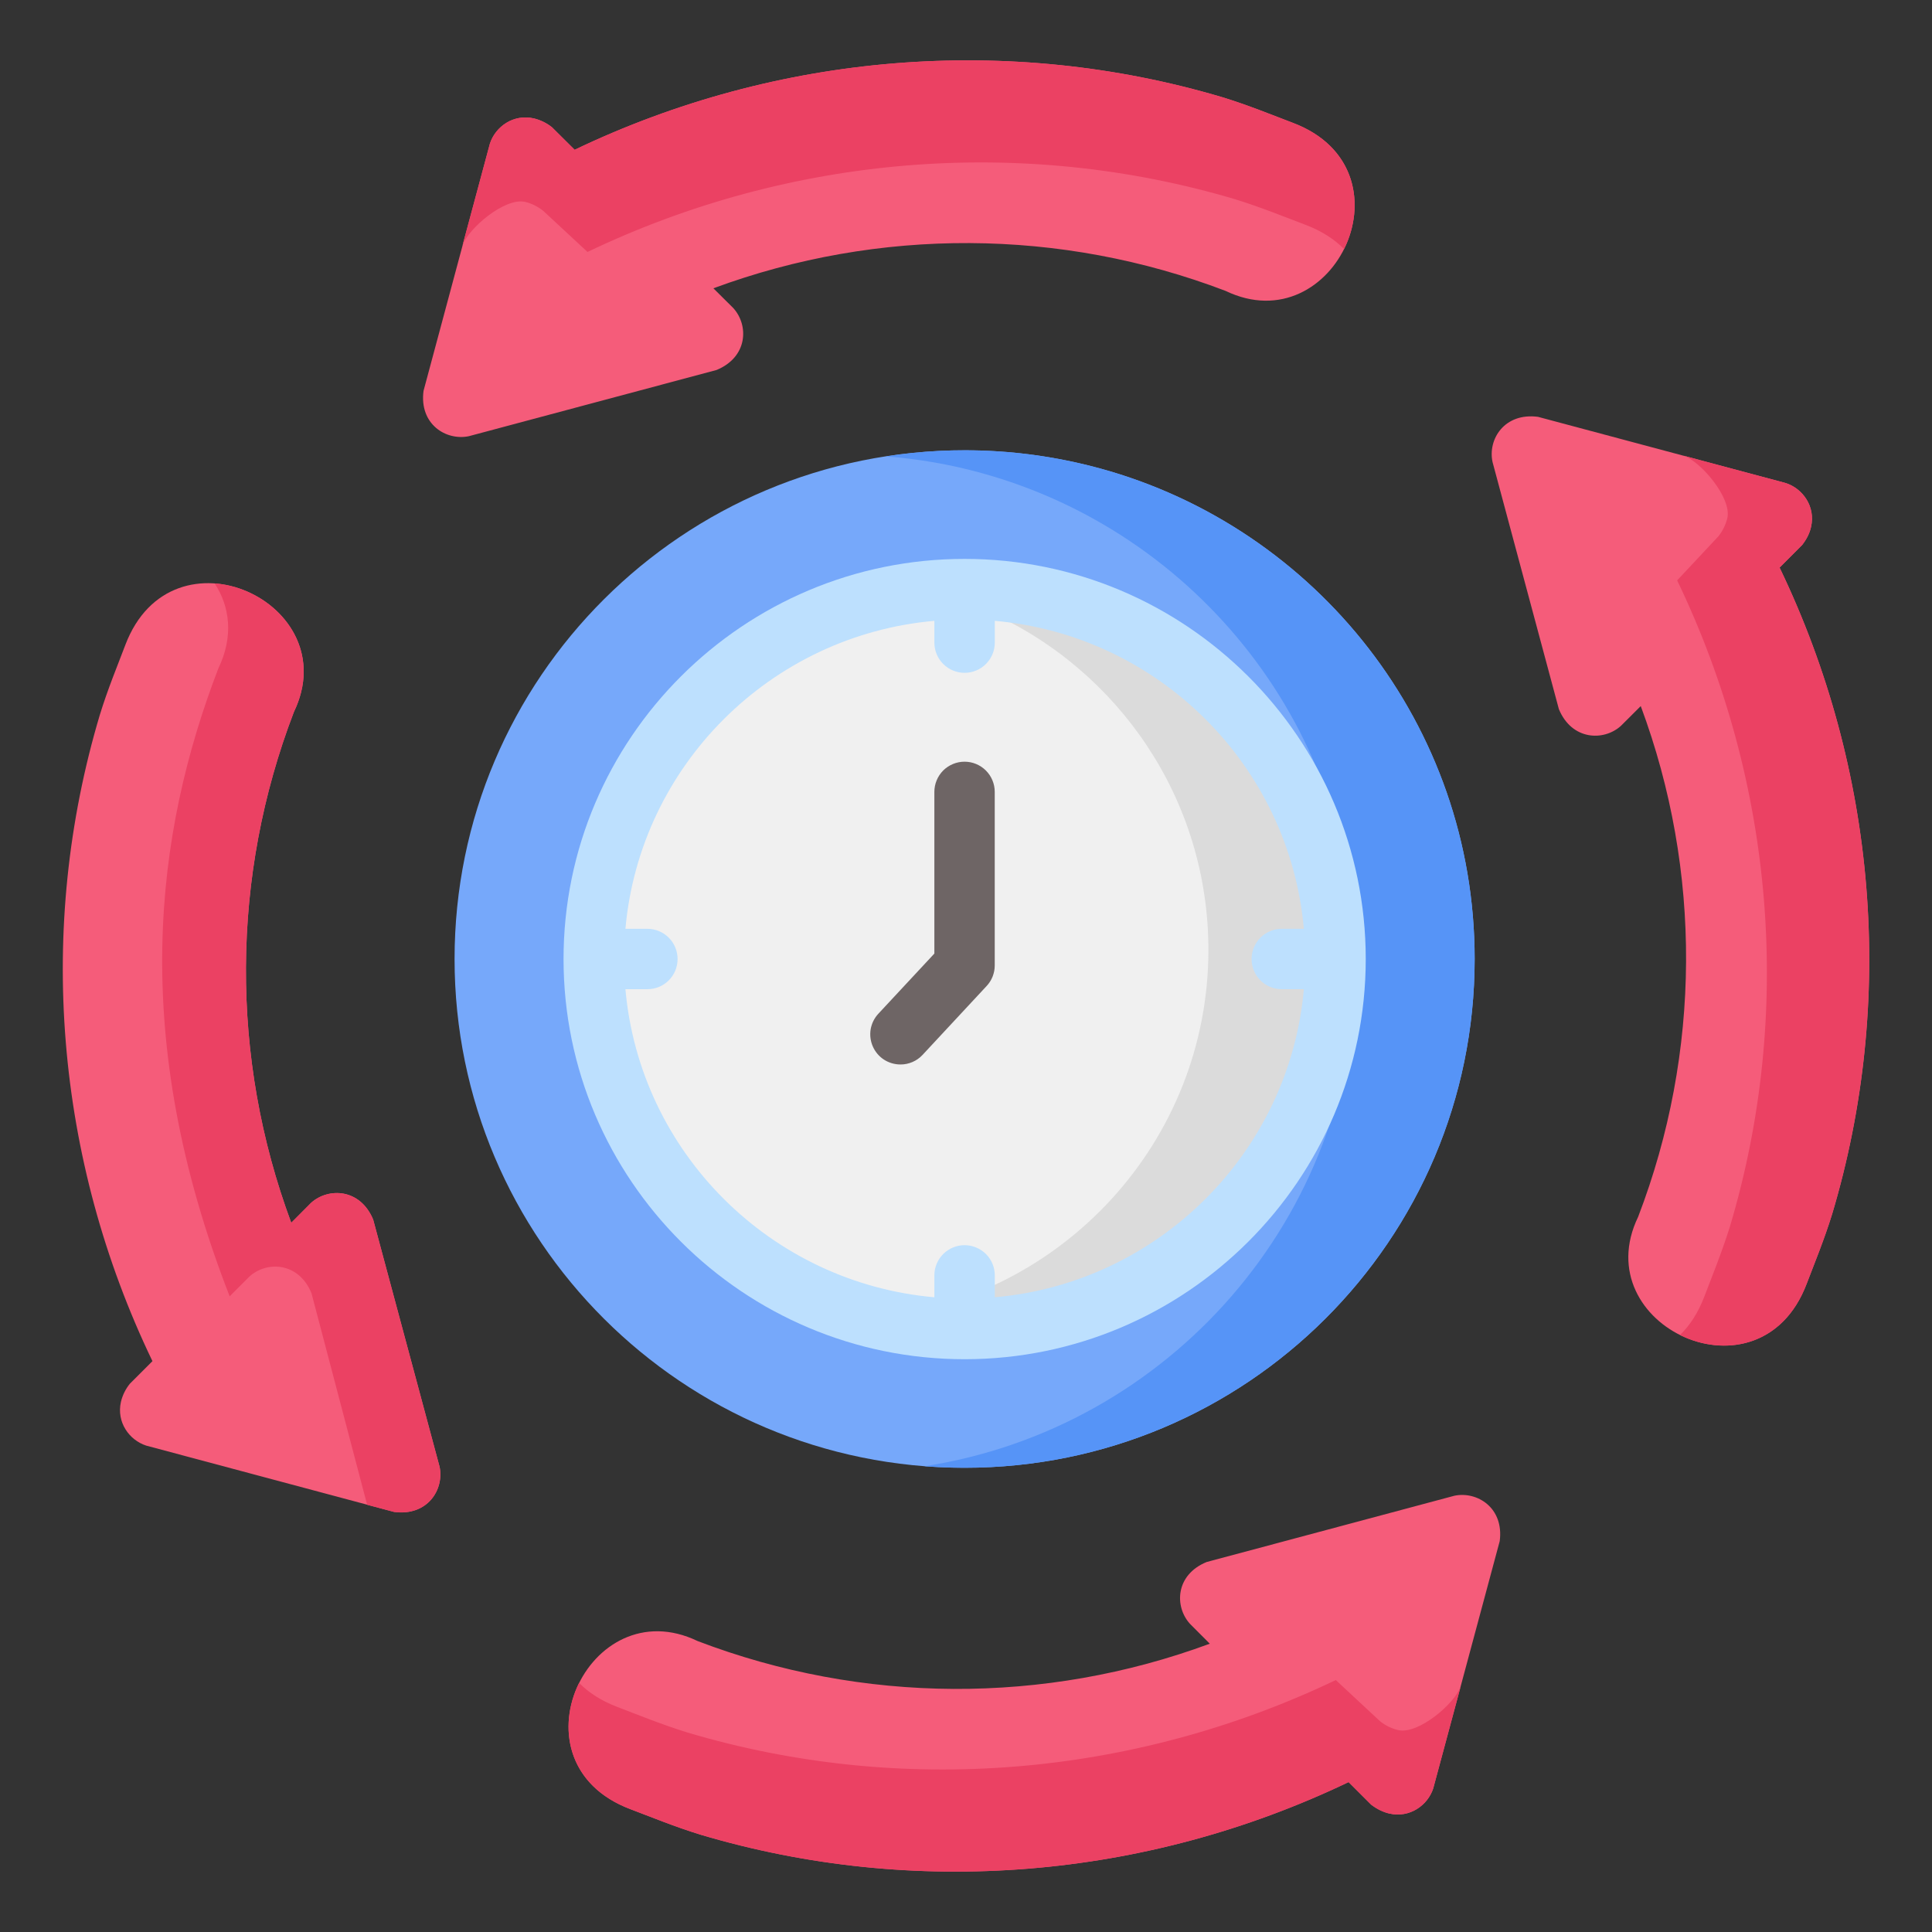 <svg width="32" height="32" viewBox="0 0 32 32" fill="none" xmlns="http://www.w3.org/2000/svg">
<rect x="0" y="0" width="32" height="32" fill="#333333" stroke="none"/>
<path fill-rule="evenodd" clip-rule="evenodd" d="M27.176 11.695C28.192 14.426 28.176 17.434 27.133 20.154C26.259 21.962 29.151 23.302 29.924 21.263C30.043 20.95 30.217 20.529 30.348 20.103C31.401 16.578 31.088 12.754 29.476 9.401L29.851 9.025C29.929 8.924 29.976 8.824 29.997 8.726C30.073 8.391 29.861 8.093 29.578 8.001L25.474 6.904C24.918 6.831 24.64 7.276 24.721 7.652L25.82 11.746C26.034 12.262 26.561 12.28 26.846 12.024L27.176 11.695Z" fill="#F55C7A"/>
<path fill-rule="evenodd" clip-rule="evenodd" d="M24.425 15.884C24.425 12.007 21.799 8.74 18.223 7.76C17.491 7.559 16.735 7.458 15.977 7.458C11.311 7.458 7.529 11.23 7.529 15.884C7.529 20.533 11.307 24.311 15.977 24.311C20.643 24.311 24.425 20.538 24.425 15.884Z" fill="#76A8FA"/>
<path fill-rule="evenodd" clip-rule="evenodd" d="M22.121 15.884C22.121 12.5 19.369 9.757 15.976 9.757C12.584 9.757 9.834 12.5 9.834 15.884C9.834 19.269 12.583 22.013 15.976 22.013C19.37 22.013 22.121 19.268 22.121 15.884Z" fill="#F0F0F0"/>
<path fill-rule="evenodd" clip-rule="evenodd" d="M16.252 7.834C19.828 8.815 22.454 12.081 22.454 15.959C22.454 20.169 19.358 23.66 15.311 24.286C15.53 24.302 15.754 24.311 15.977 24.311C20.643 24.311 24.425 20.538 24.425 15.884C24.425 12.007 21.799 8.74 18.223 7.759C17.067 7.443 15.857 7.375 14.673 7.559C15.215 7.601 15.743 7.693 16.252 7.834Z" fill="#5694F7"/>
<path d="M14.914 17.631C14.817 17.631 14.722 17.603 14.64 17.55C14.559 17.497 14.495 17.421 14.456 17.331C14.417 17.242 14.405 17.143 14.421 17.047C14.438 16.951 14.482 16.862 14.548 16.791L15.476 15.794V13.116C15.476 13.05 15.489 12.985 15.514 12.925C15.539 12.864 15.576 12.809 15.622 12.762C15.669 12.716 15.724 12.679 15.785 12.654C15.845 12.629 15.91 12.616 15.976 12.616C16.042 12.616 16.107 12.629 16.167 12.654C16.228 12.679 16.283 12.716 16.329 12.762C16.376 12.809 16.413 12.864 16.438 12.925C16.463 12.985 16.476 13.05 16.476 13.116V15.991C16.476 16.117 16.428 16.239 16.342 16.331L15.28 17.473C15.233 17.523 15.177 17.563 15.114 17.59C15.051 17.617 14.983 17.632 14.914 17.631Z" fill="#6E6565"/>
<path fill-rule="evenodd" clip-rule="evenodd" d="M16.392 10.14C18.527 11.1 20.015 13.242 20.015 15.732C20.015 18.91 17.587 21.524 14.479 21.829C14.958 21.949 15.46 22.014 15.976 22.014C19.369 22.014 22.121 19.269 22.121 15.885C22.121 12.713 19.704 10.104 16.608 9.79C16.195 9.748 15.78 9.747 15.368 9.788C15.722 9.876 16.064 9.994 16.392 10.14Z" fill="#DBDBDB"/>
<path fill-rule="evenodd" clip-rule="evenodd" d="M27.779 9.613C29.392 12.966 29.706 16.791 28.653 20.316C28.52 20.741 28.348 21.163 28.229 21.476C28.126 21.745 27.989 21.954 27.826 22.112C28.548 22.471 29.523 22.323 29.924 21.264C30.042 20.951 30.217 20.529 30.347 20.104C31.4 16.578 31.088 12.754 29.475 9.401L29.85 9.025C29.929 8.924 29.976 8.824 29.997 8.726C30.073 8.391 29.861 8.093 29.578 8.001L27.883 7.547C28.166 7.639 28.687 8.246 28.61 8.582C28.583 8.692 28.533 8.793 28.464 8.881L27.779 9.613Z" fill="#EB4163"/>
<path fill-rule="evenodd" clip-rule="evenodd" d="M11.816 4.775C14.556 3.762 17.57 3.777 20.299 4.818C22.112 5.69 23.453 2.804 21.411 2.034C21.097 1.915 20.675 1.742 20.248 1.611C16.714 0.561 12.88 0.872 9.518 2.481L9.142 2.107C9.053 2.037 8.951 1.987 8.842 1.961C8.505 1.884 8.207 2.096 8.115 2.378L7.015 6.474C6.942 7.027 7.388 7.303 7.765 7.225L11.869 6.128C12.387 5.914 12.405 5.389 12.146 5.103L11.816 4.775Z" fill="#F55C7A"/>
<path fill-rule="evenodd" clip-rule="evenodd" d="M9.731 4.173C13.092 2.564 16.927 2.251 20.461 3.301C20.888 3.433 21.31 3.606 21.624 3.724C21.893 3.826 22.104 3.964 22.262 4.125C22.62 3.405 22.473 2.433 21.411 2.033C21.097 1.915 20.675 1.741 20.248 1.611C16.714 0.561 12.88 0.872 9.518 2.481L9.141 2.107C9.053 2.037 8.951 1.987 8.841 1.961C8.505 1.884 8.207 2.096 8.114 2.378L7.659 4.069C7.752 3.787 8.36 3.267 8.697 3.344C8.794 3.366 8.896 3.413 8.995 3.49L9.731 4.173Z" fill="#EB4163"/>
<path fill-rule="evenodd" clip-rule="evenodd" d="M4.824 20.253C3.808 17.521 3.824 14.513 4.868 11.792C5.741 9.983 2.849 8.646 2.076 10.682C1.958 10.995 1.783 11.416 1.653 11.842C0.6 15.367 0.912 19.192 2.525 22.545L2.15 22.92C2.079 23.008 2.029 23.11 2.003 23.219C1.927 23.555 2.139 23.852 2.422 23.944L6.528 25.042C7.082 25.115 7.359 24.67 7.281 24.294L6.181 20.2C5.966 19.683 5.44 19.666 5.154 19.921L4.824 20.253Z" fill="#F55C7A"/>
<path fill-rule="evenodd" clip-rule="evenodd" d="M3.617 11.07C2.573 13.787 2.123 17.161 3.804 21.471L4.133 21.142C4.419 20.884 4.946 20.902 5.159 21.419L6.081 24.924L6.528 25.043C7.082 25.116 7.359 24.671 7.281 24.295L6.181 20.201C5.966 19.684 5.44 19.667 5.154 19.922L4.824 20.253C3.809 17.521 3.824 14.513 4.868 11.792C5.408 10.672 4.505 9.733 3.555 9.663C3.804 10.041 3.875 10.535 3.617 11.07Z" fill="#EB4163"/>
<path fill-rule="evenodd" clip-rule="evenodd" d="M20.038 27.225C17.298 28.238 14.284 28.223 11.555 27.181C9.743 26.31 8.401 29.195 10.443 29.966C10.757 30.084 11.178 30.258 11.605 30.389C15.14 31.439 18.974 31.128 22.337 29.517L22.712 29.892C22.814 29.969 22.915 30.016 23.012 30.038C23.349 30.115 23.647 29.903 23.739 29.621L24.84 25.526C24.913 24.973 24.466 24.696 24.09 24.774L19.985 25.872C19.467 26.085 19.451 26.609 19.708 26.894L20.038 27.225Z" fill="#F55C7A"/>
<path fill-rule="evenodd" clip-rule="evenodd" d="M22.125 27.827C18.761 29.435 14.927 29.748 11.393 28.698C10.966 28.566 10.543 28.394 10.229 28.274C9.961 28.173 9.75 28.035 9.591 27.874C9.234 28.594 9.38 29.566 10.443 29.966C10.757 30.084 11.178 30.258 11.605 30.388C15.14 31.439 18.974 31.127 22.337 29.517L22.712 29.892C22.814 29.969 22.915 30.016 23.012 30.038C23.349 30.115 23.647 29.903 23.739 29.621L24.195 27.929C24.102 28.212 23.494 28.732 23.159 28.656C23.049 28.63 22.947 28.58 22.859 28.51L22.125 27.827Z" fill="#EB4163"/>
<path d="M15.976 9.257C12.313 9.257 9.334 12.23 9.334 15.884C9.334 19.539 12.313 22.513 15.976 22.513C19.64 22.513 22.621 19.539 22.621 15.884C22.621 12.23 19.64 9.257 15.976 9.257ZM16.477 21.487V21.124C16.477 20.991 16.424 20.864 16.33 20.77C16.236 20.677 16.109 20.624 15.976 20.624C15.844 20.624 15.717 20.677 15.623 20.77C15.529 20.864 15.476 20.991 15.476 21.124V21.487C12.764 21.248 10.599 19.089 10.359 16.384H10.723C10.856 16.384 10.983 16.332 11.077 16.238C11.171 16.144 11.223 16.017 11.223 15.884C11.223 15.752 11.171 15.625 11.077 15.531C10.983 15.437 10.856 15.384 10.723 15.384H10.359C10.6 12.68 12.764 10.522 15.476 10.283V10.644C15.476 10.777 15.529 10.904 15.623 10.998C15.717 11.092 15.844 11.144 15.976 11.144C16.109 11.144 16.236 11.092 16.33 10.998C16.424 10.904 16.477 10.777 16.477 10.644V10.283C19.189 10.522 21.355 12.68 21.596 15.384H21.23C21.097 15.384 20.97 15.437 20.876 15.531C20.783 15.625 20.73 15.752 20.73 15.884C20.73 16.017 20.783 16.144 20.876 16.238C20.97 16.332 21.097 16.384 21.23 16.384H21.596C21.355 19.09 19.189 21.248 16.477 21.487Z" fill="#BDE0FE"/>
</svg>
